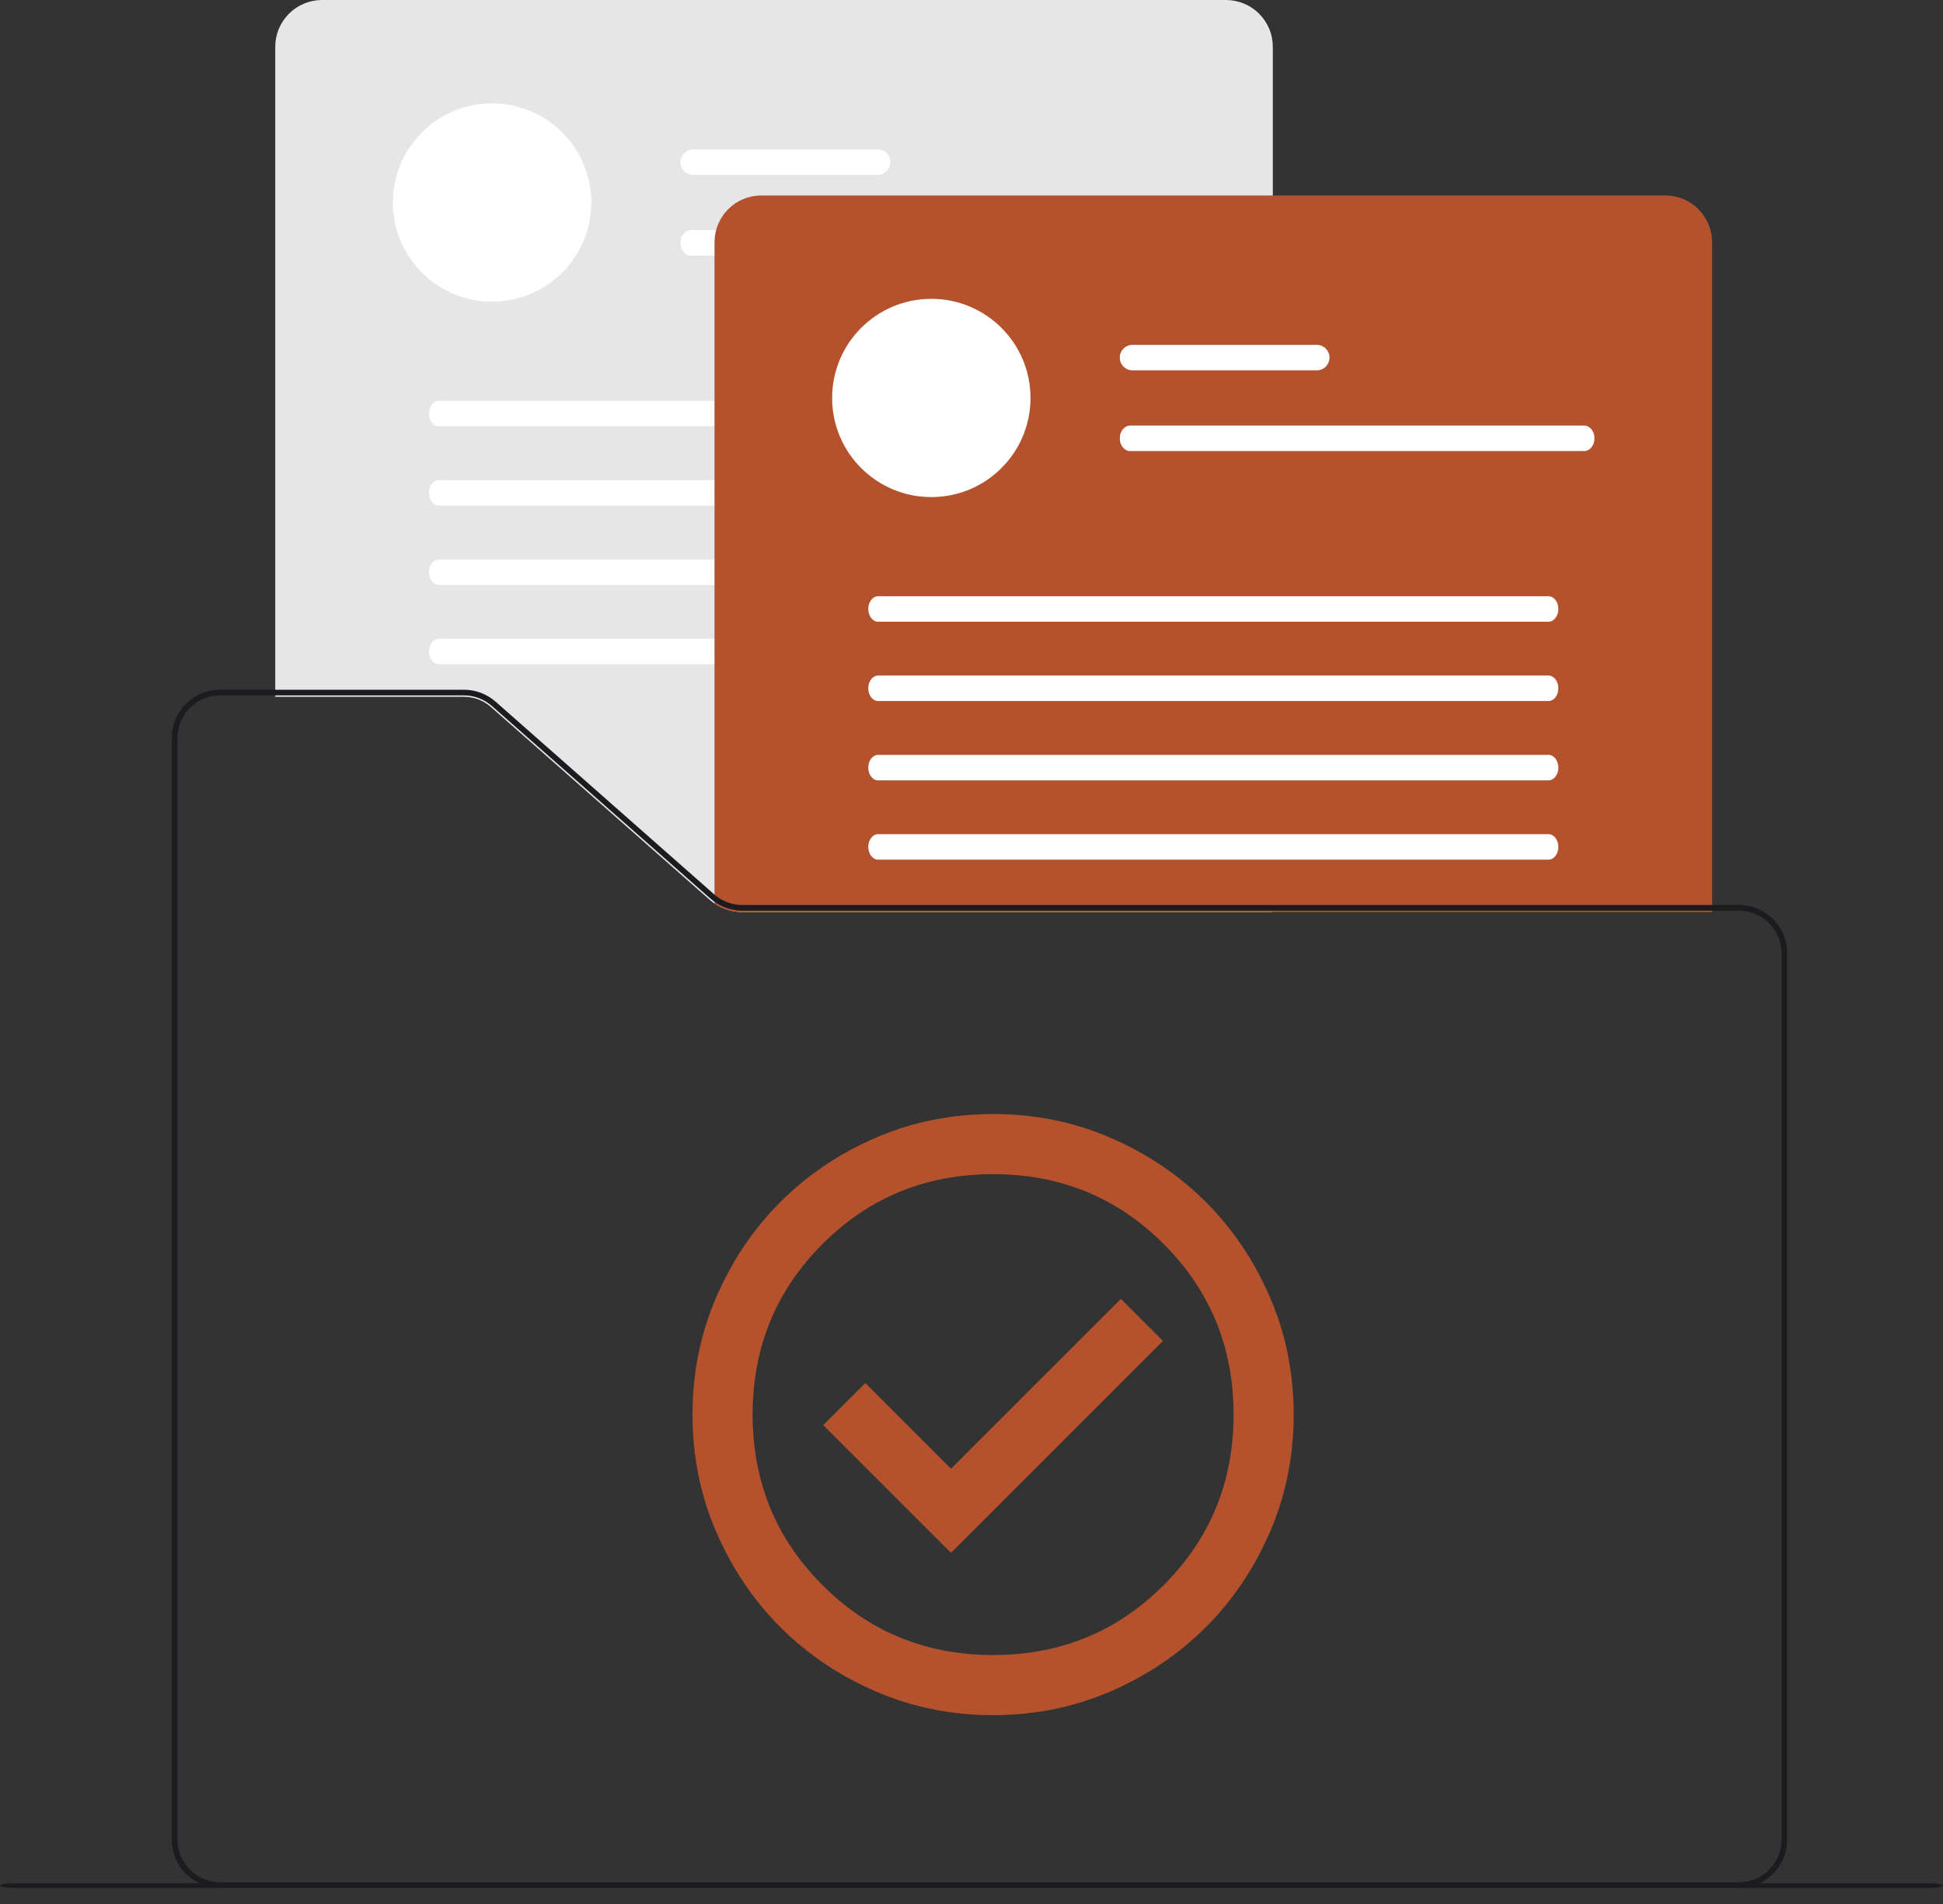 <svg width="100" height="98" viewBox="0 0 100 98" fill="none" xmlns="http://www.w3.org/2000/svg">
  <rect x="0" y="0" width="100" height="98" fill="#333333" stroke="none"/>
  <g clip-path="url(#clip0_2194_3954)">
    <path
      d="M65.508 46.945H38.205C37.584 46.943 36.984 46.717 36.516 46.307L25.27 36.393C24.884 36.052 24.387 35.864 23.872 35.865H14.166V2.406C14.167 1.768 14.421 1.156 14.872 0.705C15.323 0.254 15.935 0.001 16.573 0H63.101C63.739 0.001 64.351 0.254 64.802 0.705C65.254 1.156 65.507 1.768 65.508 2.406L65.508 46.945Z"
      fill="#E6E6E6" />
    <path
      d="M25.325 15.527C28.144 15.527 30.43 13.242 30.43 10.424C30.43 7.606 28.144 5.321 25.325 5.321C22.505 5.321 20.22 7.606 20.22 10.424C20.22 13.242 22.505 15.527 25.325 15.527Z"
      fill="white" />
    <path
      d="M45.161 7.69H35.68C35.506 7.69 35.339 7.76 35.216 7.883C35.093 8.006 35.024 8.173 35.024 8.347C35.024 8.521 35.093 8.687 35.216 8.81C35.339 8.933 35.506 9.003 35.68 9.003H45.161C45.335 9.003 45.502 8.933 45.625 8.81C45.748 8.687 45.817 8.521 45.817 8.347C45.817 8.173 45.748 8.006 45.625 7.883C45.502 7.76 45.335 7.69 45.161 7.69Z"
      fill="white" />
    <path
      d="M58.924 11.845H35.555C35.262 11.845 35.024 12.14 35.024 12.502C35.024 12.863 35.262 13.158 35.555 13.158H58.924C59.217 13.158 59.455 12.863 59.455 12.502C59.455 12.14 59.217 11.845 58.924 11.845Z"
      fill="white" />
    <path
      d="M57.088 20.63H22.587C22.307 20.63 22.079 20.924 22.079 21.285C22.079 21.647 22.307 21.942 22.587 21.942H57.088C57.368 21.942 57.595 21.647 57.595 21.285C57.595 20.924 57.368 20.63 57.088 20.63Z"
      fill="white" />
    <path
      d="M57.088 24.712H22.587C22.307 24.712 22.079 25.006 22.079 25.368C22.079 25.729 22.307 26.024 22.587 26.024H57.088C57.368 26.024 57.595 25.729 57.595 25.368C57.595 25.006 57.368 24.712 57.088 24.712Z"
      fill="white" />
    <path
      d="M57.088 28.794H22.587C22.307 28.794 22.079 29.088 22.079 29.45C22.079 29.811 22.307 30.106 22.587 30.106H57.088C57.368 30.106 57.595 29.811 57.595 29.45C57.595 29.088 57.368 28.794 57.088 28.794Z"
      fill="white" />
    <path
      d="M57.088 32.876H22.587C22.307 32.876 22.079 33.17 22.079 33.532C22.079 33.894 22.307 34.188 22.587 34.188H57.088C57.368 34.188 57.595 33.894 57.595 33.532C57.595 33.17 57.368 32.876 57.088 32.876Z"
      fill="white" />
    <path
      d="M88.116 46.945H38.205C37.708 46.946 37.222 46.8 36.807 46.527L36.774 46.506V12.465C36.775 11.827 37.029 11.216 37.48 10.765C37.931 10.314 38.543 10.06 39.181 10.06H85.709C86.347 10.06 86.959 10.314 87.41 10.765C87.861 11.216 88.115 11.827 88.116 12.465L88.116 46.945Z"
      fill="#B4522E" />
    <path
      d="M47.932 25.586C50.752 25.586 53.037 23.302 53.037 20.484C53.037 17.666 50.752 15.381 47.932 15.381C45.113 15.381 42.827 17.666 42.827 20.484C42.827 23.302 45.113 25.586 47.932 25.586Z"
      fill="white" />
    <path
      d="M67.769 17.75H58.288C58.114 17.75 57.947 17.819 57.824 17.942C57.701 18.065 57.632 18.232 57.632 18.406C57.632 18.58 57.701 18.747 57.824 18.87C57.947 18.993 58.114 19.062 58.288 19.062H67.769C67.943 19.062 68.11 18.993 68.233 18.87C68.356 18.747 68.425 18.58 68.425 18.406C68.425 18.232 68.356 18.065 68.233 17.942C68.11 17.819 67.943 17.75 67.769 17.75Z"
      fill="white" />
    <path
      d="M81.532 21.905H58.163C57.87 21.905 57.632 22.2 57.632 22.561C57.632 22.923 57.87 23.217 58.163 23.217H81.532C81.825 23.217 82.063 22.923 82.063 22.561C82.063 22.2 81.825 21.905 81.532 21.905Z"
      fill="white" />
    <path
      d="M79.696 30.689H45.195C44.915 30.689 44.687 30.983 44.687 31.345C44.687 31.707 44.915 32.001 45.195 32.001H79.696C79.976 32.001 80.203 31.707 80.203 31.345C80.203 30.983 79.976 30.689 79.696 30.689Z"
      fill="white" />
    <path
      d="M79.696 34.771H45.195C44.915 34.771 44.687 35.066 44.687 35.427C44.687 35.789 44.915 36.083 45.195 36.083H79.696C79.976 36.083 80.203 35.789 80.203 35.427C80.203 35.066 79.976 34.771 79.696 34.771Z"
      fill="white" />
    <path
      d="M79.696 38.853H45.195C44.915 38.853 44.687 39.148 44.687 39.509C44.687 39.871 44.915 40.166 45.195 40.166H79.696C79.976 40.166 80.203 39.871 80.203 39.509C80.203 39.148 79.976 38.853 79.696 38.853Z"
      fill="white" />
    <path
      d="M79.696 42.935H45.195C44.915 42.935 44.687 43.23 44.687 43.592C44.687 43.953 44.915 44.248 45.195 44.248H79.696C79.976 44.248 80.203 43.953 80.203 43.592C80.203 43.23 79.976 42.935 79.696 42.935Z"
      fill="white" />
    <path
      d="M89.502 46.58H38.205C37.712 46.581 37.234 46.414 36.847 46.108C36.817 46.085 36.788 46.06 36.758 46.034L32.416 42.206L25.512 36.12C25.059 35.72 24.476 35.5 23.872 35.5H11.323C10.665 35.501 10.035 35.763 9.57 36.227C9.105 36.692 8.844 37.322 8.843 37.979V94.691C8.844 95.348 9.105 95.978 9.57 96.443C10.035 96.907 10.665 97.169 11.323 97.17H89.502C90.159 97.169 90.789 96.907 91.254 96.443C91.719 95.978 91.98 95.348 91.981 94.691V49.059C91.98 48.402 91.719 47.772 91.254 47.307C90.789 46.843 90.159 46.581 89.502 46.58ZM91.69 94.691C91.689 95.271 91.458 95.827 91.048 96.237C90.638 96.647 90.082 96.877 89.502 96.878H11.323C10.742 96.877 10.187 96.647 9.776 96.237C9.366 95.827 9.135 95.271 9.135 94.691V37.979C9.135 37.399 9.366 36.843 9.776 36.433C10.187 36.023 10.742 35.792 11.323 35.792H23.872C24.405 35.791 24.92 35.986 25.319 36.339L31.976 42.206L36.565 46.252C37.019 46.65 37.602 46.87 38.205 46.872H89.502C90.082 46.873 90.638 47.103 91.048 47.513C91.458 47.923 91.689 48.479 91.69 49.059V94.691Z"
      fill="#1C1B1F" />
    <mask id="mask0_2194_3954" style="mask-type:alpha" maskUnits="userSpaceOnUse" x="32" y="54"
      width="38" height="38">
      <rect x="32.547" y="54.245" width="37.129" height="37.129" fill="#D9D9D9" />
    </mask>
    <g mask="url(#mask0_2194_3954)">
      <path
        d="M48.946 79.926L59.852 69.02L57.687 66.854L48.946 75.595L44.537 71.186L42.371 73.351L48.946 79.926ZM51.112 88.28C48.971 88.28 46.96 87.874 45.078 87.062C43.196 86.25 41.559 85.148 40.166 83.755C38.774 82.363 37.672 80.726 36.859 78.843C36.047 76.961 35.641 74.95 35.641 72.81C35.641 70.67 36.047 68.659 36.859 66.776C37.672 64.894 38.774 63.257 40.166 61.864C41.559 60.472 43.196 59.37 45.078 58.558C46.96 57.745 48.971 57.339 51.112 57.339C53.252 57.339 55.263 57.745 57.145 58.558C59.027 59.37 60.665 60.472 62.057 61.864C63.449 63.257 64.552 64.894 65.364 66.776C66.176 68.659 66.582 70.67 66.582 72.81C66.582 74.95 66.176 76.961 65.364 78.843C64.552 80.726 63.449 82.363 62.057 83.755C60.665 85.148 59.027 86.25 57.145 87.062C55.263 87.874 53.252 88.28 51.112 88.28ZM51.112 85.186C54.567 85.186 57.493 83.987 59.891 81.589C62.289 79.192 63.488 76.265 63.488 72.81C63.488 69.355 62.289 66.428 59.891 64.03C57.493 61.632 54.567 60.434 51.112 60.434C47.657 60.434 44.73 61.632 42.332 64.03C39.934 66.428 38.735 69.355 38.735 72.81C38.735 76.265 39.934 79.192 42.332 81.589C44.73 83.987 47.657 85.186 51.112 85.186Z"
        fill="#B4522E" />
    </g>
    <path
      d="M99.371 96.934H0.629C0.462 96.934 0.302 96.946 0.184 96.969C0.066 96.991 0 97.021 0 97.052C0 97.083 0.066 97.113 0.184 97.135C0.302 97.157 0.462 97.17 0.629 97.17H99.371C99.538 97.17 99.698 97.157 99.816 97.135C99.934 97.113 100 97.083 100 97.052C100 97.021 99.934 96.991 99.816 96.969C99.698 96.946 99.538 96.934 99.371 96.934Z"
      fill="#1C1B1F" />
  </g>
  <defs>
    <clipPath id="clip0_2194_3954">
      <rect width="100" height="97.17" fill="white" />
    </clipPath>
  </defs>
</svg>